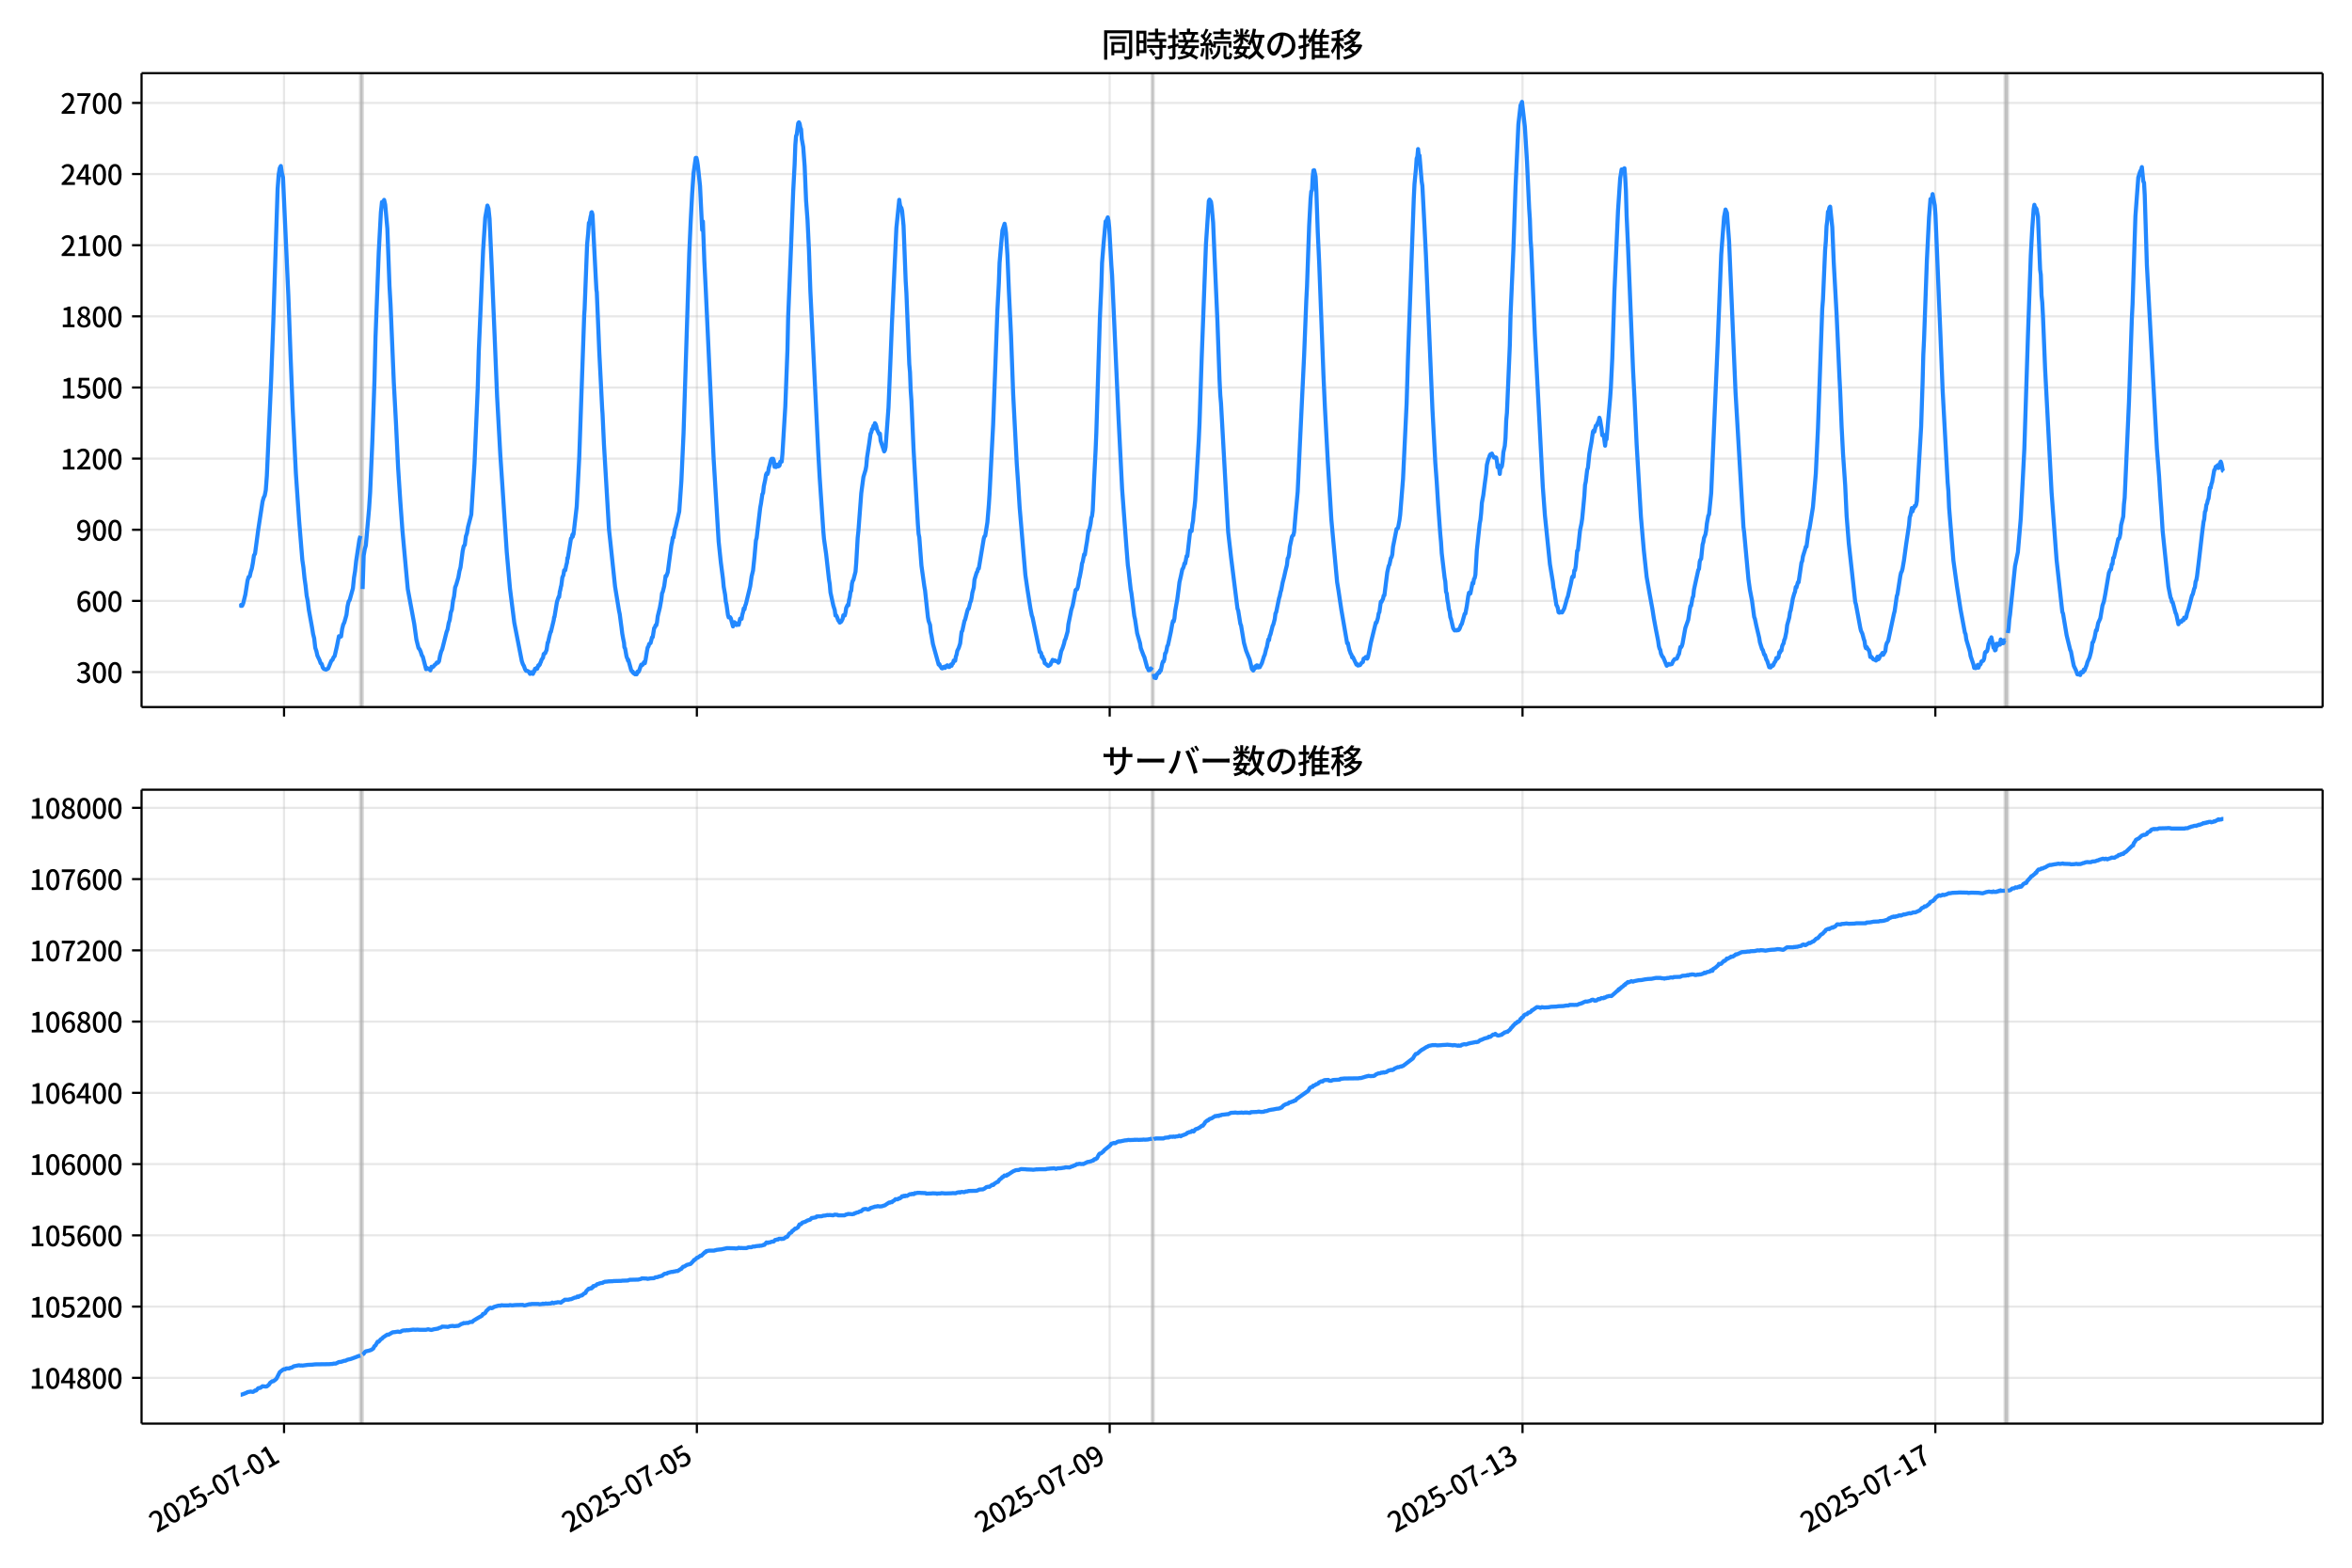 <!DOCTYPE svg  PUBLIC '-//W3C//DTD SVG 1.1//EN'  'http://www.w3.org/Graphics/SVG/1.1/DTD/svg11.dtd'>
<svg version="1.1" viewBox="0 0 864 576" xmlns="http://www.w3.org/2000/svg" xmlns:xlink="http://www.w3.org/1999/xlink">
 <defs>
  <style type="text/css">*{stroke-linejoin: round; stroke-linecap: butt}</style>
 </defs>
 <g id="aa">
  <g id="ab">
   <path d="m0 576h864v-576h-864z" fill="#fff"/>
  </g>
  <g id="ac">
   <g id="ad">
    <path d="m52 259.78h801.2v-232.9h-801.2z" fill="#fff"/>
   </g>
   <g id="ae">
    <path d="m132.38 259.78h.79v-232.9h-.79z" clip-path="url(#c)" fill="#808080" opacity=".3" stroke="#808080"/>
   </g>
   <g id="af">
    <path d="m423.18 259.78h.527v-232.9h-.527z" clip-path="url(#c)" fill="#808080" opacity=".3" stroke="#808080"/>
   </g>
   <g id="ag">
    <path d="m736.48 259.78h1.053v-232.9h-1.053z" clip-path="url(#c)" fill="#808080" opacity=".3" stroke="#808080"/>
   </g>
   <g id="ah">
    <g id="ai">
     <g id="aj">
      <path d="m104.34 259.78v-232.9" clip-path="url(#c)" fill="none" stroke="#b0b0b0" stroke-linecap="square" stroke-opacity=".3" stroke-width=".8"/>
     </g>
     <g id="ak">
      <defs>
       <path id="g" d="m0 0v3.5" stroke="#000" stroke-width=".8"/>
      </defs>
      <use x="104.343" y="259.778" stroke="#000000" stroke-width=".8" xlink:href="#g"/>
     </g>
    </g>
    <g id="al">
     <g id="am">
      <path d="m255.99 259.78v-232.9" clip-path="url(#c)" fill="none" stroke="#b0b0b0" stroke-linecap="square" stroke-opacity=".3" stroke-width=".8"/>
     </g>
     <g id="an">
      <use x="255.993" y="259.778" stroke="#000000" stroke-width=".8" xlink:href="#g"/>
     </g>
    </g>
    <g id="ao">
     <g id="ap">
      <path d="m407.64 259.78v-232.9" clip-path="url(#c)" fill="none" stroke="#b0b0b0" stroke-linecap="square" stroke-opacity=".3" stroke-width=".8"/>
     </g>
     <g id="aq">
      <use x="407.643" y="259.778" stroke="#000000" stroke-width=".8" xlink:href="#g"/>
     </g>
    </g>
    <g id="ar">
     <g id="as">
      <path d="m559.29 259.78v-232.9" clip-path="url(#c)" fill="none" stroke="#b0b0b0" stroke-linecap="square" stroke-opacity=".3" stroke-width=".8"/>
     </g>
     <g id="at">
      <use x="559.293" y="259.778" stroke="#000000" stroke-width=".8" xlink:href="#g"/>
     </g>
    </g>
    <g id="au">
     <g id="av">
      <path d="m710.94 259.78v-232.9" clip-path="url(#c)" fill="none" stroke="#b0b0b0" stroke-linecap="square" stroke-opacity=".3" stroke-width=".8"/>
     </g>
     <g id="aw">
      <use x="710.943" y="259.778" stroke="#000000" stroke-width=".8" xlink:href="#g"/>
     </g>
    </g>
   </g>
   <g id="ax">
    <g id="ay">
     <g id="az">
      <path d="m52 246.93h801.2" clip-path="url(#c)" fill="none" stroke="#b0b0b0" stroke-linecap="square" stroke-opacity=".3" stroke-width=".8"/>
     </g>
     <g id="ba">
      <defs>
       <path id="d" d="m0 0h-3.5" stroke="#000" stroke-width=".8"/>
      </defs>
      <use x="52" y="246.926" stroke="#000000" stroke-width=".8" xlink:href="#d"/>
     </g>
     <g id="bb">
      <!-- 300 -->
      <g transform="translate(27.9 250.91) scale(.1 -.1)">
       <defs>
        <path id="r" transform="scale(.016)" d="m1715-90q-371 0-656 90t-503 240q-217 150-377 323l359 474q211-205 479-359 269-153 634-153 269 0 467 92 199 93 311 266t112 423q0 256-125 451t-429 300q-304 106-835 106v551q467 0 732 105 266 106 384 291 119 186 119 423 0 307-192 489-192 183-531 183-269 0-503-119-233-118-438-316l-384 460q282 256 614 413 333 157 737 157 422 0 748-144 327-144 512-413 186-269 186-659 0-403-221-685-221-281-592-422v-26q269-70 490-227t349-400 128-557q0-422-215-726-214-304-573-468-358-163-787-163z"/>
        <path id="a" transform="scale(.016)" d="m1830-90q-460 0-806 275-346 276-535 823-188 547-188 1366 0 820 188 1357 189 538 535 803 346 266 806 266 461 0 800-269 340-269 528-803 189-534 189-1354 0-819-189-1366-188-547-528-823-339-275-800-275zm0 589q237 0 422 185 186 186 288 599 103 413 103 1091 0 679-103 1082-102 403-288 582-185 180-422 180-236 0-422-180-186-179-292-582-105-403-105-1082 0-678 105-1091 106-413 292-599 186-185 422-185z"/>
       </defs>
       <use xlink:href="#r"/>
       <use transform="translate(57)" xlink:href="#a"/>
       <use transform="translate(114)" xlink:href="#a"/>
      </g>
     </g>
    </g>
    <g id="bc">
     <g id="bd">
      <path d="m52 220.79h801.2" clip-path="url(#c)" fill="none" stroke="#b0b0b0" stroke-linecap="square" stroke-opacity=".3" stroke-width=".8"/>
     </g>
     <g id="be">
      <use x="52" y="220.787" stroke="#000000" stroke-width=".8" xlink:href="#d"/>
     </g>
     <g id="bf">
      <!-- 600 -->
      <g transform="translate(27.9 224.77) scale(.1 -.1)">
       <defs>
        <path id="k" transform="scale(.016)" d="m1971-90q-339 0-634 144-294 144-518 435-224 292-352 733-128 442-128 1044 0 678 147 1161 148 483 397 784 250 301 570 445t665 144q397 0 688-147 292-147 490-359l-403-448q-128 154-327 253-198 99-409 99-307 0-567-182-259-182-413-605-153-422-153-1145 0-608 115-1002t326-589q212-195 493-195 212 0 375 121 163 122 259 343t96 522q0 300-90 511-89 212-259 320-169 109-419 109-211 0-451-134t-458-461l-25 538q134 192 313 323t374 201q196 71 375 71 397 0 694-163 298-163 467-490 170-326 170-825 0-468-195-817-195-348-512-544-317-195-701-195z"/>
       </defs>
       <use xlink:href="#k"/>
       <use transform="translate(57)" xlink:href="#a"/>
       <use transform="translate(114)" xlink:href="#a"/>
      </g>
     </g>
    </g>
    <g id="bg">
     <g id="bh">
      <path d="m52 194.65h801.2" clip-path="url(#c)" fill="none" stroke="#b0b0b0" stroke-linecap="square" stroke-opacity=".3" stroke-width=".8"/>
     </g>
     <g id="bi">
      <use x="52" y="194.648" stroke="#000000" stroke-width=".8" xlink:href="#d"/>
     </g>
     <g id="bj">
      <!-- 900 -->
      <g transform="translate(27.9 198.63) scale(.1 -.1)">
       <defs>
        <path id="q" transform="scale(.016)" d="m1562-90q-410 0-708 150-297 151-502 356l403 461q141-160 346-256t422-96q224 0 425 102 202 103 352 333 151 230 237 614 87 384 87 941 0 589-115 970t-323 563-496 182q-205 0-372-118-166-118-262-336t-96-525q0-301 86-512 87-211 259-323 173-112 417-112 224 0 460 141 237 141 448 461l32-544q-134-180-313-314t-371-208-384-74q-391 0-689 166-297 167-467 496-169 330-169 823 0 467 195 816t515 541 698 192q339 0 636-138 298-137 519-419 221-281 349-710t128-1018q0-691-141-1187t-391-807q-249-310-563-461-313-150-652-150z"/>
       </defs>
       <use xlink:href="#q"/>
       <use transform="translate(57)" xlink:href="#a"/>
       <use transform="translate(114)" xlink:href="#a"/>
      </g>
     </g>
    </g>
    <g id="bk">
     <g id="bl">
      <path d="m52 168.51h801.2" clip-path="url(#c)" fill="none" stroke="#b0b0b0" stroke-linecap="square" stroke-opacity=".3" stroke-width=".8"/>
     </g>
     <g id="bm">
      <use x="52" y="168.509" stroke="#000000" stroke-width=".8" xlink:href="#d"/>
     </g>
     <g id="bn">
      <!-- 1200 -->
      <g transform="translate(22.2 172.49) scale(.1 -.1)">
       <defs>
        <path id="f" transform="scale(.016)" d="m544 0v608h1037v3277h-845v467q333 58 579 147 247 90 451 218h557v-4109h915v-608h-2694z"/>
        <path id="e" transform="scale(.016)" d="m282 0v429q697 621 1164 1136 468 515 701 956 234 442 234 826 0 256-87 451-86 196-262 301-176 106-445 106-275 0-506-151-230-150-422-368l-416 410q301 333 637 518 336 186 803 186 429 0 749-176t496-493 176-745q0-455-224-919t-615-935q-390-470-889-950 186 20 394 36t374 16h1184v-634h-3046z"/>
       </defs>
       <use xlink:href="#f"/>
       <use transform="translate(57)" xlink:href="#e"/>
       <use transform="translate(114)" xlink:href="#a"/>
       <use transform="translate(171)" xlink:href="#a"/>
      </g>
     </g>
    </g>
    <g id="bo">
     <g id="bp">
      <path d="m52 142.37h801.2" clip-path="url(#c)" fill="none" stroke="#b0b0b0" stroke-linecap="square" stroke-opacity=".3" stroke-width=".8"/>
     </g>
     <g id="bq">
      <use x="52" y="142.37" stroke="#000000" stroke-width=".8" xlink:href="#d"/>
     </g>
     <g id="br">
      <!-- 1500 -->
      <g transform="translate(22.2 146.36) scale(.1 -.1)">
       <defs>
        <path id="j" transform="scale(.016)" d="m1715-90q-365 0-653 90t-506 237q-217 147-383 307l352 480q134-134 294-246t361-183q202-70 452-70 262 0 473 118 212 119 333 346 122 227 122 541 0 460-247 716-246 256-649 256-224 0-384-64t-365-198l-365 237 141 2240h2387v-627h-1747l-109-1204q154 77 307 118 154 42 340 42 397 0 723-160t518-490q192-329 192-847 0-519-224-887t-586-560q-361-192-777-192z"/>
       </defs>
       <use xlink:href="#f"/>
       <use transform="translate(57)" xlink:href="#j"/>
       <use transform="translate(114)" xlink:href="#a"/>
       <use transform="translate(171)" xlink:href="#a"/>
      </g>
     </g>
    </g>
    <g id="bs">
     <g id="bt">
      <path d="m52 116.23h801.2" clip-path="url(#c)" fill="none" stroke="#b0b0b0" stroke-linecap="square" stroke-opacity=".3" stroke-width=".8"/>
     </g>
     <g id="bu">
      <use x="52" y="116.232" stroke="#000000" stroke-width=".8" xlink:href="#d"/>
     </g>
     <g id="bv">
      <!-- 1800 -->
      <g transform="translate(22.2 120.22) scale(.1 -.1)">
       <defs>
        <path id="l" transform="scale(.016)" d="m1830-90q-441 0-787 163-345 164-547 448-202 285-202 650 0 314 122 557t314 419 403 291v32q-256 186-442 458-185 272-185 643 0 365 176 640t480 425q304 151 694 151 410 0 704-160t457-439q164-278 164-649 0-237-96-448t-234-381q-137-169-291-278v-32q218-115 397-285 179-169 288-406t109-557q0-346-189-628-189-281-532-448-342-166-803-166zm314 2708q205 198 310 419 106 221 106 464 0 211-83 384t-247 272q-163 99-393 99-288 0-480-183-192-182-192-502 0-256 134-429 135-172 359-294t486-230zm-294-2170q236 0 418 89 183 90 285 253 103 164 103 388 0 211-90 367-89 157-246 272-157 116-368 215t-454 195q-244-173-398-426-153-252-153-553 0-237 118-416 119-179 324-282 205-102 461-102z"/>
       </defs>
       <use xlink:href="#f"/>
       <use transform="translate(57)" xlink:href="#l"/>
       <use transform="translate(114)" xlink:href="#a"/>
       <use transform="translate(171)" xlink:href="#a"/>
      </g>
     </g>
    </g>
    <g id="bw">
     <g id="bx">
      <path d="m52 90.093h801.2" clip-path="url(#c)" fill="none" stroke="#b0b0b0" stroke-linecap="square" stroke-opacity=".3" stroke-width=".8"/>
     </g>
     <g id="by">
      <use x="52" y="90.093" stroke="#000000" stroke-width=".8" xlink:href="#d"/>
     </g>
     <g id="bz">
      <!-- 2100 -->
      <g transform="translate(22.2 94.078) scale(.1 -.1)">
       <use xlink:href="#e"/>
       <use transform="translate(57)" xlink:href="#f"/>
       <use transform="translate(114)" xlink:href="#a"/>
       <use transform="translate(171)" xlink:href="#a"/>
      </g>
     </g>
    </g>
    <g id="ca">
     <g id="cb">
      <path d="m52 63.954h801.2" clip-path="url(#c)" fill="none" stroke="#b0b0b0" stroke-linecap="square" stroke-opacity=".3" stroke-width=".8"/>
     </g>
     <g id="cc">
      <use x="52" y="63.954" stroke="#000000" stroke-width=".8" xlink:href="#d"/>
     </g>
     <g id="cd">
      <!-- 2400 -->
      <g transform="translate(22.2 67.939) scale(.1 -.1)">
       <defs>
        <path id="m" transform="scale(.016)" d="m2170 0v3072q0 192 12 457 13 266 20 458h-26q-90-179-183-365-92-185-195-364l-921-1415h2579v-576h-3328v493l1875 2957h858v-4717h-691z"/>
       </defs>
       <use xlink:href="#e"/>
       <use transform="translate(57)" xlink:href="#m"/>
       <use transform="translate(114)" xlink:href="#a"/>
       <use transform="translate(171)" xlink:href="#a"/>
      </g>
     </g>
    </g>
    <g id="ce">
     <g id="cf">
      <path d="m52 37.815h801.2" clip-path="url(#c)" fill="none" stroke="#b0b0b0" stroke-linecap="square" stroke-opacity=".3" stroke-width=".8"/>
     </g>
     <g id="cg">
      <use x="52" y="37.815" stroke="#000000" stroke-width=".8" xlink:href="#d"/>
     </g>
     <g id="ch">
      <!-- 2700 -->
      <g transform="translate(22.2 41.8) scale(.1 -.1)">
       <defs>
        <path id="i" transform="scale(.016)" d="m1235 0q32 646 109 1187t224 1024 384 941 576 938h-2208v627h3027v-455q-409-512-665-989-256-476-397-969t-205-1053-90-1251h-755z"/>
       </defs>
       <use xlink:href="#e"/>
       <use transform="translate(57)" xlink:href="#i"/>
       <use transform="translate(114)" xlink:href="#a"/>
       <use transform="translate(171)" xlink:href="#a"/>
      </g>
     </g>
    </g>
   </g>
   <g id="ci">
    <path d="m88.418 222.44.075.174.066-.349.274.349.14-.087.373-.871.79-3.224.803-5.141.393-1.307.396-.174.372-1.655.395-1.22.395-2.091.395-2.788.395-.61 1.185-8.887 1.58-10.281.395-1.394.395-.784.395-2.004.395-5.315 1.58-35.375.79-21.173 1.58-48.793.395-5.315.395-2.353.395-.784.395 2.614.395 1.568 1.975 43.565.79 21.608.79 19.778 1.185 23.874 1.185 17.339 1.185 14.464.395 2.701.395 3.921.395 2.788.395 3.659.395 1.917.395 3.224 1.185 6.535.395 2.44.395 1.568.395 3.485.395 1.133.395 1.743.79 1.655.395 1.133.395.261.395 1.307.395.523.79.261.79-.436 1.185-2.875.395-.261.395-.958.395-.436.79-3.398.79-3.921.395.261.395-.174.395-2.788.395-1.568.395-.784.79-2.788.395-3.137.395-1.743.395-.61 1.185-4.269.395-3.921.395-2.44.395-3.659 1.185-7.842.395-1.394m.79 19.517.395-12.285.395-2.353.395-1.394 1.185-13.418.395-6.012.79-18.21.79-22.654.395-16.293 1.185-31.105.79-14.725.395-3.747.395.436.395-1.22.395 1.743.79 8.8.79 21.173.395 6.97 1.185 28.404.79 14.725.79 16.555.79 12.111.79 10.891 1.975 21.608 2.369 12.808.79 5.751.79 3.137.395.436.395.871.395 1.307.395.61 1.185 4.531.395-.436.395.349h.395l.395.523.395-1.307.395.174.395-.349.395-.523.395-.261.395-.61.395.087.395-.523.395-2.091.395-1.481.395-.871 1.58-6.273.395-1.046.395-2.265.395-1.22.395-2.701.395-1.046.395-3.224.395-1.655.395-3.311.395-.958.79-2.701.395-2.265.395-1.394.79-6.012.395-1.83.395-.436.395-3.137.395-1.133.395-2.353 1.185-4.531 1.185-18.733 1.185-27.62.395-13.766 1.58-36.856.79-12.111.79-4.444.395 1.046.395 3.747.79 17.6 1.185 28.23.79 19.43 1.185 21.521.79 11.763 1.58 23.961 1.185 13.418 1.58 12.547 2.764 14.115.395 1.133.395.697.395 1.133.395.61h.395l.527.261.527.871.132-.087.263-.523.527.523.132.087.263-.61.132-.523.132.174.263-.958h.132l.132.174.132-.174.132.087.132-.436.132.349.395-1.22.132.174.132-.087.132-.436.132.087.263-.784.132-.174.263-.871.132-.087.263-.523.132-.087.263-1.394.132.087.263-.436.132.087.527-1.22.395-2.701h.132l.527-2.353.263-1.046.132-.523h.132l1.053-4.356.132-1.046.132-.087.921-5.576.395-1.22.263-.697.132.174.263-2.091.132-.349.263-1.394.132-.349.395-3.05.395-.871.263-1.743.132-.087.132.174.132-.087.395-1.917.263-.958.132-1.655.132.261 1.185-7.406h.132l.132-.174.263-1.22.132.697.132-1.046.132.261 1.185-10.281.921-17.774 1.843-52.888.132-1.743.921-23.874.395-4.182.263-3.747.132.436.527-2.875.132-.349.132-1.046.132-.087.263.871 1.185 22.915.263 4.792.132.784.527 12.547.395 9.584 1.053 20.737.132 1.83.527 11.327 1.843 31.192.395 3.572 1.843 17.426 1.448 8.887.263 1.22.395 3.05.263 1.917.263 2.178.395 2.178.263 1.22.132 1.655.263.436.527 2.962.263.697.132.174.132.61.132-.261 1.053 3.834.395.523.132-.087.132.436.263.087.132.261.263-.174.132.436.132-.349.395.349.263-.61.132-.436.263.174.263-.436.527-1.568.263-.697.263.261.263-.261.527-.958.263.436.263-1.22.527-3.224.263-1.394.263-.261.263-.958.527-.349.527-2.091.263-.087.527-3.311.263-.261.263-.784h.263l.263-1.133.263-2.178.79-3.224.527-2.962.263-2.265.263-.523.527-2.091.527-3.747.263.087.527-1.481.527-4.008.79-5.838.263-1.133.263-1.743h.263l.527-3.137.263-.697 1.316-5.751.79-11.24.79-17.426 2.106-66.219.527-11.763.527-9.933.527-7.755.79-5.576h.263l.263 1.133.263 1.743.79 7.406.79 16.206.263-3.137.527 14.376.527 10.63 1.58 34.068 1.316 28.143 1.843 30.408.79 7.58.79 6.099.263 2.875.527 2.962.263 2.527.263 1.133.527 3.834.263.871.263-.174.263.087.263.436.79 2.962.263-1.133.263-.436.263.61.263-.261.263.697.263-.349.527.261.527-2.265.527.087.263-1.568.263-.871.263-1.394.263.349.263-1.307.263-.61 1.58-6.535.527-3.659.527-2.178.527-5.053.527-6.012.263-.871 1.316-11.153.263-1.394.527-3.572.263-.436.263-2.44.527-2.44.263-1.743.263-.61.263.349.263-.697.263-1.655.263-.784.527-2.178.263-.349.263.261.263-.261.263.697.263 2.265.263-.087.263.174.263-.349.263-.61.263.697.263-.087.263-.261.263-1.394h.527l.263-2.875 1.053-17.339.79-20.737.263-12.198 1.053-25.703.79-20.388.527-9.933.263-7.145.263-3.311.263-.61.527-4.095.263-.349.263.523.263 1.481.263.523.263 3.572.527 2.962.527 7.058.527 12.634.527 7.058.527 11.065.527 15.248 2.896 59.248.527 9.236 1.316 19.43.263 3.05.79 5.576 1.053 9.41.263 1.568.263 3.05 1.053 4.879.527 1.655.263 2.004.263-.087.263.523.527 1.394.263.261.263.523.527-.349.527-1.046.263-1.307.527.087.263-1.133.263-1.655.527-1.133.263.174.263-2.004.263-1.046.263-1.917.263-.349.263-2.614.263-1.046.263-.349.79-3.05.263-3.311.527-9.149.263-2.44 1.053-13.941.79-5.925.79-2.614.263-1.394.263-3.05.79-5.141.527-3.747.263-.436.263-1.22h.263l.263-1.22.263.784.263-1.743.263.349.263.784.263 1.22.79 1.743.263-.261.263 2.614 1.316 3.921.263-.436.263-1.22 1.053-14.464.79-18.994.527-13.069 1.58-33.893 1.053-10.368.263 1.917.263.784.263.261.263 1.133.527 5.402.79 20.388.263 4.356 1.053 26.139.263 2.962.263 6.796.263 3.659.79 18.036 1.053 18.297.527 9.062.263 3.572.263 1.22.79 10.456 1.053 7.58.263 1.481 1.053 9.846.263 1.394.527 1.481.263 2.614.263 1.22.527 3.137 2.106 7.58.263-.174.263.697.263.261.263.523.263.087.263-.087.263-.436.263-.087.263.436.263-.61.263-.087.263-.261.263.174.263.436h.263l.527-.871.263.436.263-.784.263-.087.263-1.046.263.174.263-.087.263-1.568.263-.697.263-1.394.527-1.046.527-1.655.527-4.269.263-.349.79-3.659.263-.523.79-3.137.263-.784.263-.087.527-2.265.263-.523.263-1.22.263-1.83.527-1.917.263-2.875.79-2.614.263-.349.263-1.046.263-.087 1.843-11.065.263-.784.263-.174.79-4.966.527-6.361.263-4.008.79-15.248.527-10.107 1.58-42.258.527-9.933.263-7.406.527-6.273.527-5.663.79-2.44.263 1.394.263 2.004.527 8.277.527 12.982.79 16.468.79 21.608 1.316 25.442.527 7.58.527 8.452 2.106 24.832.79 5.489 1.053 6.709.527 2.701.263.697 2.633 12.721h.263l.263.436.263 1.481.263-.261.263.958.263.087.263 1.394.527.349.527.523.263.174.79-.523.263-.784.263-.261.263-.697.527.349.263-.174.263.261.527.087.263-.087.263.61.263-.349.79-3.834.527-1.22.527-1.655.263-1.22.263-.436.79-2.788.263-2.614.79-3.834.263-1.394.527-1.655.79-4.095.263-1.568.263-.261h.263l.263-.697.263-1.22.263-1.83.263-.958.527-2.788.263-2.004.263-.697.527-2.701.263.174.527-3.398.263-1.481.527-4.008h.263l.527-2.614.263-2.091.263-.61.263-2.091.527-11.763.527-10.368.263-6.273 1.316-42.345.527-11.588.263-8.626.527-6.622.527-5.838.263-2.788.263-.174.527-1.307.263 1.22.263 2.527.79 13.854.263 3.572 2.369 52.539 1.316 26.139 1.58 21.173.527 6.796.263 1.83.79 7.058.263 1.394 1.053 8.364.263 1.133.79 5.228 1.053 3.659.263 1.743 1.053 2.788.263.523 1.053 3.834.263.349.263.697.263-.261.263.174.79-1.046m.527 2.44.263 1.394.263-.087.263.261.527-1.568.263-.087.263-.523.263.174.263-.871.263.087.527-2.527.263-.784h.263l.263-.871.263-2.091.263-.261.263-.958.263-1.481.263-.349 1.053-4.879.527-2.962.263-1.046.263.174.263-1.133.263-2.614.79-4.444.527-4.008.263-2.178.527-2.265.527-2.527.263-.349.263-.697.263-1.133.263.087.527-2.788.263.087 1.053-9.41.527.174.263-2.44.263-1.307.263-3.398.263-1.655.263-2.527 1.316-22.305.263-5.751.79-23.961 1.58-42.084 1.053-15.858.263-.523.527.784.263 1.83.527 5.838.527 12.547 1.053 23.612.79 21.957.263 5.315.263 2.962 2.633 47.311 1.053 9.236 2.369 18.907.263.697.79 4.879.263.61 1.053 6.361.79 2.875 1.316 3.311.79 3.398.527.61.263-.436.263-.784.263-.349.263.523.263-.871.263.087.263.697.263-.523.263.436.79-1.481.79-2.527.263-.523.527-2.178.263-.697.527-2.788.263.261.263-1.568.263-.523.79-3.137.263-.523.527-2.004.263-2.091.263-.436 1.053-5.141.263-.784.263-1.394.263-.784.527-2.788.527-2.004.527-2.353.527-2.091.263-2.44.263-.349.263-1.22.263-2.701.79-3.659.263-.436.263-.174.263-1.133.527-6.273.79-8.539.79-16.99 1.58-33.196.79-20.04.263-5.141.79-22.305.527-9.933.263-2.788.263-.349.263-5.141.263-2.178.263-.087.527 2.353.263 5.053.527 15.248.527 11.414 1.58 41.561.527 11.588 1.053 19.691 1.316 21.521 2.106 22.915.527 3.224.527 3.572.527 3.485 2.106 12.198.263-.087.527 2.44.527 1.481.263.349.263 1.046.263-.174 1.316 2.788.263-.174.263.523.79-.174.527-.784.527-.349.263-1.22.263-.174h.263l.263-.436.263.523.263.087.263-.523.527-2.44.527-2.788 1.843-7.493h.263l.527-1.743.263-1.655.263-.436.527-3.834.263.087.263-.697.263-.349.263-1.307.263-.087 1.053-8.452.527-2.353.263-.436.527-2.44.263-.349.263-.958.263-2.788 1.053-5.315.263-1.307.263-.087.263-.261.527-2.788.263-2.004 1.053-13.244 1.316-27.62.527-17.426 2.106-58.028.263-5.315.527-5.489.263-3.834.263-.697.263-2.788.263 2.527.263-.174.79 9.497.263 1.655.79 15.161.527 10.543 2.369 56.286 1.053 19.604.527 7.145.527 8.452.79 10.891.263 2.788.263 4.095 1.053 8.974.263 1.481.263 3.747.263.61.263 2.44.263 1.307.263 2.091.263.784.263 2.091.263.697.79 3.398.527.784.263-.087.527.087.263-.261.263.174.263-.174.263-.436.527-1.394.263-.261 1.053-3.747.263-.087.527-2.788.527-3.659.263-1.22.263.436.263-.174.79-3.921.263.261.263-1.655.263-.349.263-1.22.527-8.974 1.053-9.846.263-1.307.263-2.527.263-3.747.527-2.788.527-4.182.527-3.834.263-3.137.527-2.091.263-.523.263-.871.263-.436h.263l.263-.261.263.697.263.261.263.523.527-.087.263.087.263 1.394.263 2.178.263-.784.263 1.133.263 2.091.263-2.527.263.174.263-.523.263-1.743.263-3.311.527-2.353.263-2.962.263-6.448.263-2.788 1.053-24.745.263-10.978 1.053-24.222.79-23.089 1.053-23.002.79-6.97.263-.436.263-.784 1.053 9.149.79 12.808.79 17.165.263 4.008.263 7.58.263 3.485 1.316 31.367.79 15.073 2.106 40.69.79 10.63 1.843 17.949 1.053 6.361.263 2.265.263 1.133.79 5.228.263.349.263.784.263 1.481.263.174.263-.174.263.087.263-.261.263.261.527-.958.263-.523 1.053-3.747.263-.61.527-2.353.527-2.178.527-2.614.263-.349.263.261.263-2.353.263-.087.263-1.481.527-5.663.263-.174.79-7.319.527-2.527.263-1.743.79-8.364.263-4.095.263-1.133.527-4.444.263-.61.527-5.228.527-2.962.263-1.394.527-3.747.263-.436.263.436.527-2.178.263-.087.79-1.743.263-1.133.263.871.527 3.137.263 2.44.263-.174h.263l.527 4.008.263-2.614.263.261 1.316-15.161.263-3.747.527-10.891.79-24.571 1.316-29.624.79-11.85.527-3.311.263.61.263.087.263-.958.263-.174.263 3.224.263 4.879.263 9.323.527 11.588 1.843 45.307.527 10.02.79 17.165 1.58 26.662 1.053 12.198 1.053 9.846 1.053 6.012 1.053 5.751.527 3.398.79 4.269.79 4.008.263 1.917.263.958.263.436.263 1.394.527 1.133.263.174 1.316 3.137.263-.261.263-.087.263-.349.263.261.79-.174.527-1.133.527-.697.79-.174.263-.523.263-.784.263-.349.527-2.614.263.087.263-.436.263-.871.79-4.444.263-1.394 1.053-2.962.527-3.485.263-1.568.263-.087.527-2.962.263-.523.263-2.44.527-2.44 1.053-4.792.263-.349.263-2.701.263-.784.263-.261.527-5.228.263-.871.263-1.568.527-1.307.263-1.481.263-2.527.527-2.875.263-.436.79-7.842 2.369-54.456 1.316-33.196 1.053-13.854.527-2.701.527 1.22.79 10.456 2.369 55.589 2.896 49.315.263 2.004 1.58 17.252.527 3.834.79 4.095.79 5.925.263.697.527 2.527 1.053 4.444.263 1.655.79 2.527.263.261.527 1.743.263.087.527 1.743.263.349.79 2.44.527.087.527-.784.263.174.263-.349.263-.784.263-.261.263-.523.263-.958.263.349.527-.61.263-1.83.263.174.263-.871.263.087.263-1.568.263-.697.263-.349.263-1.307.263-.523.527-2.527.263-2.353.79-2.875.263-1.917.263-.697.79-4.356.527-1.83.263-.61.263-1.743.263.174.527-1.917h.263l1.053-7.232.263-.523.263-1.743.79-2.527.263-1.046h.263l.79-6.012.263-.349 1.316-8.19 1.053-12.285.79-16.555.79-22.131.79-21.957.263-3.311.79-18.21.263-3.224.263-5.576.263-2.004.263-3.311.263-.261.263-1.22.263-.349.79 7.58.527 12.808 1.053 18.994 1.053 23.264.263 5.141.527 12.982.527 10.107.79 11.501.527 11.24.79 10.02 1.053 9.497 1.316 12.111.263.871 1.053 5.663.527 2.875.263 1.133.527 1.133.527 2.004.263.697.263 1.917.263.697.263-.436.527.958.263.174.263.871.263 1.655.263-.174.263.261.527.697.263.174h.263l.527.349.527-1.394.263.958.263-.174.527-1.22.263-.087.527-.871.263.697.79-1.394.263-2.004.263-.871.527-.871 2.106-9.933.263-.958.79-5.576.263-.697 1.053-6.796.263-1.133.263-.436.263-.958.527-3.05.79-5.838 1.053-7.058.263-2.962.263-.697.527-2.701.263 1.22.263-.958.263-.261.263-.784.263.087.263-.523.263-1.394.527-9.584 1.053-17.774.527-16.032.263-10.281.263-5.402 1.053-29.363.79-15.77.527-6.709h.263l.263-.174.263-1.655.79 4.182.263 3.572.79 19.169 1.053 25.268.79 20.04 1.843 33.806.263 3.05.263 6.099 1.58 19.43 1.316 9.584 1.316 8.452 1.58 8.452.263.61.263 1.917 1.316 4.444.263 1.655 1.053 3.137.263 1.22.263-.261.263.349.263-.087.263-.261.263-.871.263 1.046.263-.784.527-.523.263-.958.263-.174h.263l.263-.261.263-.784.263-2.004.263-.349h.263l.263-.261.263-1.046.263-1.655.263-.436.263-1.046h.263l.263-.871.79 3.834.263-.349.263 1.307.263-.174.263-2.265.263.871.527-.958.527.436.263-1.917.263.349.263.871.263.174.263-.087.263-1.046.263.174m1.053-2.788.263-1.655.263-3.311.263-1.743 1.843-17.862 1.053-5.141 1.053-12.372 1.316-25.616 1.316-41.299 1.053-29.798.527-9.671.527-7.319.263-1.568.263 1.133h.263l.263.436.527 2.788.527 12.895.263 6.535.263 1.917.263 7.58.263 2.614.263 5.053.79 19.517 2.369 45.22 1.843 24.832 2.106 19.081.263.61 1.316 7.929 1.316 5.402.263.523.527 2.788.527 2.527.79 1.655.527 1.481.527.087.263-.349.263.523.263-1.046.263-.087.263.174.263-.087.263-.958.263.349.527-1.394.263-.61.263-1.046.79-1.743.527-2.004.263-1.394.263-2.091.263-.174.527-1.655.527-2.701.263.087.527-2.701.79-1.743.79-4.705.527-1.481.527-2.788 1.316-7.755.527-1.22.263-.087.263-1.83.263-.087.263-2.265.263-.087 1.316-5.663.263-1.22h.263l.263-.61.263-1.394.263-3.05.79-3.137.263-4.531.263-2.353 1.58-35.2 1.053-30.67.263-5.228 1.053-32.412 1.053-14.202.527-1.743.263-.697.263-.349.263-1.046.527 5.315.263.349.263 4.618.79 25.79 1.053 19.343 2.633 48.096.79 10.02.527 8.452.263 3.398.527 8.364 2.106 20.388.79 4.008.263.523.263 1.133.263.087.79 2.962.263.958.263.523.79 3.659.527-1.046.527.174.263-.61h.527l.263-.958h.263l.263.261.263-.523.263-1.394.527-1.481 1.316-5.053.263-.349.527-2.091.263-.523.263-2.091.263-.523.263-1.481.79-6.535 1.053-9.149.527-4.182.263-1.046.263-2.701.263-.523.263-2.004.263-.523.263-1.22.263-.61.527-4.008.263.087.263-1.394.263-.697.79-4.444.263-.261.263-.958.263-.087.527-.523.263 1.046.263-.261.263-1.568.263-.523.263.697.527 2.701.263.174v0" clip-path="url(#c)" fill="none" stroke="#28f" stroke-linecap="square" stroke-width="1.5"/>
   </g>
   <g id="cj">
    <path d="m52 259.78v-232.9" fill="none" stroke="#000" stroke-linecap="square" stroke-width=".8"/>
   </g>
   <g id="ck">
    <path d="m853.2 259.78v-232.9" fill="none" stroke="#000" stroke-linecap="square" stroke-width=".8"/>
   </g>
   <g id="cl">
    <path d="m52 259.78h801.2" fill="none" stroke="#000" stroke-linecap="square" stroke-width=".8"/>
   </g>
   <g id="cm">
    <path d="m52 26.88h801.2" fill="none" stroke="#000" stroke-linecap="square" stroke-width=".8"/>
   </g>
   <g id="cn">
    <!-- 同時接続数の推移 -->
    <g transform="translate(404.6 20.88) scale(.12 -.12)">
     <defs>
      <path id="x" transform="scale(.016)" d="m1587 3936h3232v-518h-3232v518zm320-1114h557v-2534h-557v2534zm301 0h2291v-2086h-2291v512h1734v1069h-1734v505zm-1683 2260h5113v-570h-4524v-5056h-589v5626zm4768 0h595v-4896q0-250-67-397t-227-218q-160-77-426-96t-675-19q-13 83-45 192t-77 218q-45 108-89 185 281-13 527-13 247 0 330 0 83 7 118 42 36 35 36 112v4890z"/>
      <path id="v" transform="scale(.016)" d="m2714 4672h3238v-525h-3238v525zm-244-1235h3712v-538h-3712v538zm20-1184h3635v-531h-3635v531zm1523 3155h595v-2310h-595v2310zm832-2451h589v-2823q0-230-61-364-61-135-227-199-167-70-423-86t-633-16q-20 121-78 285-57 163-121 284 275-6 509-9t310-3q77 6 106 28 29 23 29 93v2810zm-2023-1677 487 282q153-160 313-352t294-381q135-189 206-343l-519-313q-64 153-189 348-124 196-278 394-154 199-314 365zm-2086 3718h1619v-4281h-1619v544h1056v3187h-1056v550zm32-1843h1293v-537h-1293v537zm-320 1843h563v-4832h-563v4832z"/>
      <path id="w" transform="scale(.016)" d="m3866 5408h614v-870h-614v870zm-1479-653h3597v-518h-3597v518zm-230-1485h4e3v-518h-4e3v518zm825 922 519 102q64-160 121-342 58-182 96-352 39-170 45-304l-544-128q-6 134-42 313-35 180-83 365-48 186-112 346zm1856 109 589-71q-96-275-202-557-105-281-195-486l-518 77q58 147 122 329 64 183 118 372t86 336zm-2643-2106h3943v-518h-3943v518zm1408 685 602-115q-167-371-362-784t-390-797-362-685l-525 179q160 288 346 666t368 784 323 752zm-659-2157 358 403q352-102 733-240 381-137 752-304 371-166 697-336 327-169 558-329l-384-461q-218 160-532 336-313 176-685 345-371 170-755 323-384 154-742 263zm1894 1114 583-71q-122-550-353-944-230-393-604-662t-922-435q-547-167-1296-269-25 128-93 269-67 141-137 230 678 64 1168 192t819 349q330 221 531 550 202 330 304 791zm-4684 217q396 90 953 240 557 151 1120 311l77-544q-525-154-1053-311-528-156-963-284l-134 588zm121 2093h1965v-563h-1965v563zm819 1248h576v-5229q0-236-51-374t-192-208q-141-77-355-99-214-23-541-16-13 115-64 288t-109 294q205-6 381-6t234 0q64 0 92 28 29 29 29 93v5229z"/>
      <path id="u" transform="scale(.016)" d="m4058 5408h595v-1798h-595v1798zm-1415-563h3443v-499h-3443v499zm231-992h3008v-499h-3008v499zm-224-877h3475v-1203h-531v729h-2432v-729h-512v1203zm1964-877h551v-1881q0-122 22-157 23-35 106-35 25 0 92 0 68 0 135 0t99 0q51 0 83 54t45 224 19 515q90-70 234-131t259-93q-19-429-83-662-64-234-183-326-118-93-316-93-39 0-103 0t-134 0-138 0q-67 0-99 0-237 0-365 64t-176 218q-48 153-48 422v1881zm-1164-6h550v-455q0-243-48-528-48-284-186-579-137-294-409-572-272-279-727-503-70 90-192 208-121 118-230 195 416 205 665 438 250 234 371 474 122 240 164 467 42 228 42 413v442zm-2240 3309 524-192q-121-244-259-503-137-259-275-496t-259-416l-410 173q122 186 246 438 125 253 240 515 116 263 193 481zm716-743 500-230q-224-359-496-756-272-396-548-764-275-368-518-650l-358 205q179 211 377 483 199 272 387 569 189 298 358 592 170 295 298 551zm-1721-665 307 403q166-154 339-340 173-185 320-364t224-327l-326-460q-77 160-218 348-141 189-314 384-172 196-332 356zm1485-832 435 179q128-211 249-458 122-246 215-474 93-227 137-412l-473-211q-32 185-119 422-86 237-201 486-115 250-243 468zm-1530-583q422 26 998 54 576 29 1184 68l7-499q-570-45-1127-84-556-38-992-70l-70 531zm1702-992 436 135q121-276 214-596t118-556l-454-148q-26 237-112 563-86 327-202 602zm-1363 109 499-83q-57-455-163-897-105-441-253-748-51 32-134 73-83 42-170 83-86 42-144 62 148 294 234 697t131 813zm691 627h525v-2861h-525v2861z"/>
      <path id="o" transform="scale(.016)" d="m224 2022h3187v-499h-3187v499zm51 2247h3111v-487h-3111v487zm1127-1735 563-121q-154-320-333-672t-352-679q-173-326-326-582l-532 173q148 243 324 566t345 669q170 346 311 646zm934-832 563-64q-89-480-262-838t-461-614-701-432-976-298q-25 128-99 269t-157 237q659 102 1085 303 426 202 666 554t342 883zm422 3597 519-211q-147-218-298-436-150-217-278-377l-403 186q121 173 252 413 132 240 208 425zm-1203 109h563v-2957h-563v2957zm-1075-320 448 186q134-192 246-420 112-227 157-393l-467-211q-38 172-147 406t-237 432zm1094-1050 397-236q-160-263-400-529-240-265-519-489-278-224-553-378-51 103-141 237-89 135-179 218 269 109 534 294 266 186 493 416 228 231 368 467zm487-204q83-45 246-145 163-99 352-211t346-211 221-150l-327-423q-83 77-230 198-147 122-317 253-170 132-327 250-156 119-259 189l295 250zm1798 396h2311v-556h-2311v556zm115 1178 615-90q-103-640-263-1235t-384-1101q-224-505-512-889-44 57-134 134t-186 157-166 125q275 339 473 796 199 458 340 995 141 538 217 1108zm1223-1510 614-58q-147-1101-445-1940-297-838-813-1443-515-604-1321-1014-26 71-90 177-64 105-134 208-70 102-128 159 742 346 1212 880 471 535 730 1290 260 755 375 1741zm-1005-135q134-851 387-1597 253-745 659-1305 407-560 1002-874-70-57-154-150-83-93-154-189-70-96-121-179-633 371-1056 988-422 618-688 1434-265 816-425 1783l550 89zm-3309-3065 327 416q377-148 754-330 378-182 701-378 324-195 548-368l-416-435q-211 179-519 378-307 198-666 383-358 186-729 334z"/>
      <path id="t" transform="scale(.016)" d="m3686 4378q-64-493-163-1041-99-547-265-1084-192-653-432-1104t-522-688-595-237q-320 0-596 221-275 221-448 621-172 400-172 931 0 537 220 1017 221 480 611 851 391 372 909 583 519 211 1121 211 576 0 1040-186 464-185 793-515 330-329 502-771 173-441 173-941 0-672-278-1194-278-521-816-851-538-329-1318-444l-378 601q166 20 307 42t263 48q307 70 585 217 279 148 496 375 218 227 342 534 125 308 125 692t-122 713q-121 330-358 573-236 243-582 380-346 138-781 138-525 0-935-186-409-185-694-489-284-304-432-656-147-352-147-678 0-365 89-605 90-240 224-355 135-115 276-115t288 144 297 457q151 314 298 800 147 461 246 982 100 522 145 1021l684-12z"/>
      <path id="p" transform="scale(.016)" d="m2995 2925h2893v-519h-2893v519zm0-1280h2893v-519h-2893v519zm-64-1299h3232v-557h-3232v557zm1312 3577h563v-3763h-563v3763zm429 1466 634-141q-154-390-340-794-185-403-339-684l-512 140q103 199 208 458 106 259 195 528 90 269 154 493zm-1472 25 582-147q-153-518-371-1018-217-499-483-931t-573-758q-38 64-109 160-70 96-147 198-77 103-141 160 416 416 733 1034t509 1302zm128-1203h2720v-537h-2720v-4205h-582v4422l313 320h269zm-3174-2157q396 90 953 240 557 151 1120 311l77-544q-525-154-1053-311-528-156-963-284l-134 588zm121 2093h1965v-563h-1965v563zm819 1248h576v-5229q0-236-51-374t-192-208q-141-77-355-99-214-23-541-16-13 115-64 288t-109 294q205-6 381-6t234 0q64 0 92 28 29 29 29 93v5229z"/>
      <path id="n" transform="scale(.016)" d="m4051 5402 595-109q-281-493-729-941t-1107-806q-39 64-106 144t-141 153q-73 74-137 119 608 288 1011 678t614 762zm-77-557h1511v-493h-1863l352 493zm1293 0h109l109 25 384-179q-192-505-496-905t-695-701q-390-301-845-519-454-217-947-358-44 109-137 253t-176 227q448 109 867 294 419 186 777 445 359 259 631 592t419 730v96zm-1990-954 377 307q167-96 336-218 170-121 320-249 151-128 247-237l-397-332q-90 108-237 236t-317 259q-169 132-329 234zm1107-934 595-109q-307-538-803-1031-496-492-1232-876-38 64-102 144t-138 156q-74 77-138 116 455 217 807 483t604 554q253 288 407 563zm-90-589h1460v-506h-1818l358 506zm1268 0h121l109 26 384-167q-192-614-531-1075t-787-794q-448-332-983-553-534-221-1129-355-45 115-132 269-86 153-176 249 551 96 1043 285 493 189 903 473 410 285 714 669t464 883v90zm-2132-1056 410 339q186-102 384-237 198-134 371-275t282-269l-435-371q-103 128-270 272-166 144-361 288t-381 253zm-2150 3533h589v-5376h-589v5376zm-992-1242h2336v-569h-2336v569zm1024-224 365-160q-96-339-231-707-134-368-291-727-157-358-336-672-179-313-365-537-44 128-134 291t-160 272q173 192 339 457 167 266 323 570 157 304 282 618t208 595zm941 1946 416-467q-314-122-695-221-380-99-784-173-403-74-780-131-20 102-71 236-51 135-102 231 358 58 732 138 375 80 711 179t573 208zm-397-2579q58-45 179-170 122-125 266-266 144-140 259-265t160-183l-352-473q-58 102-157 255-99 154-218 317-118 164-227 311-108 147-185 237l275 237z"/>
     </defs>
     <use xlink:href="#x"/>
     <use transform="translate(100)" xlink:href="#v"/>
     <use transform="translate(200)" xlink:href="#w"/>
     <use transform="translate(300)" xlink:href="#u"/>
     <use transform="translate(400)" xlink:href="#o"/>
     <use transform="translate(500)" xlink:href="#t"/>
     <use transform="translate(600)" xlink:href="#p"/>
     <use transform="translate(700)" xlink:href="#n"/>
    </g>
   </g>
  </g>
  <g id="co">
   <g id="cp">
    <path d="m52 523.06h801.2v-232.9h-801.2z" fill="#fff"/>
   </g>
   <g id="cq">
    <path d="m132.38 523.06h.79v-232.9h-.79z" clip-path="url(#b)" fill="#808080" opacity=".3" stroke="#808080"/>
   </g>
   <g id="cr">
    <path d="m423.18 523.06h.527v-232.9h-.527z" clip-path="url(#b)" fill="#808080" opacity=".3" stroke="#808080"/>
   </g>
   <g id="cs">
    <path d="m736.48 523.06h1.053v-232.9h-1.053z" clip-path="url(#b)" fill="#808080" opacity=".3" stroke="#808080"/>
   </g>
   <g id="ct">
    <g id="cu">
     <g id="cv">
      <path d="m104.34 523.06v-232.9" clip-path="url(#b)" fill="none" stroke="#b0b0b0" stroke-linecap="square" stroke-opacity=".3" stroke-width=".8"/>
     </g>
     <g id="cw">
      <use x="104.343" y="523.055" stroke="#000000" stroke-width=".8" xlink:href="#g"/>
     </g>
     <g id="cx">
      <!-- 2025-07-01 -->
      <g transform="translate(57.553 563.33) rotate(-30) scale(.1 -.1)">
       <defs>
        <path id="h" transform="scale(.016)" d="m301 1536v544h1689v-544h-1689z"/>
       </defs>
       <use xlink:href="#e"/>
       <use transform="translate(57)" xlink:href="#a"/>
       <use transform="translate(114)" xlink:href="#e"/>
       <use transform="translate(171)" xlink:href="#j"/>
       <use transform="translate(228)" xlink:href="#h"/>
       <use transform="translate(263.7)" xlink:href="#a"/>
       <use transform="translate(320.7)" xlink:href="#i"/>
       <use transform="translate(377.7)" xlink:href="#h"/>
       <use transform="translate(413.4)" xlink:href="#a"/>
       <use transform="translate(470.4)" xlink:href="#f"/>
      </g>
     </g>
    </g>
    <g id="cy">
     <g id="cz">
      <path d="m255.99 523.06v-232.9" clip-path="url(#b)" fill="none" stroke="#b0b0b0" stroke-linecap="square" stroke-opacity=".3" stroke-width=".8"/>
     </g>
     <g id="da">
      <use x="255.993" y="523.055" stroke="#000000" stroke-width=".8" xlink:href="#g"/>
     </g>
     <g id="db">
      <!-- 2025-07-05 -->
      <g transform="translate(209.2 563.33) rotate(-30) scale(.1 -.1)">
       <use xlink:href="#e"/>
       <use transform="translate(57)" xlink:href="#a"/>
       <use transform="translate(114)" xlink:href="#e"/>
       <use transform="translate(171)" xlink:href="#j"/>
       <use transform="translate(228)" xlink:href="#h"/>
       <use transform="translate(263.7)" xlink:href="#a"/>
       <use transform="translate(320.7)" xlink:href="#i"/>
       <use transform="translate(377.7)" xlink:href="#h"/>
       <use transform="translate(413.4)" xlink:href="#a"/>
       <use transform="translate(470.4)" xlink:href="#j"/>
      </g>
     </g>
    </g>
    <g id="dc">
     <g id="dd">
      <path d="m407.64 523.06v-232.9" clip-path="url(#b)" fill="none" stroke="#b0b0b0" stroke-linecap="square" stroke-opacity=".3" stroke-width=".8"/>
     </g>
     <g id="de">
      <use x="407.643" y="523.055" stroke="#000000" stroke-width=".8" xlink:href="#g"/>
     </g>
     <g id="df">
      <!-- 2025-07-09 -->
      <g transform="translate(360.85 563.33) rotate(-30) scale(.1 -.1)">
       <use xlink:href="#e"/>
       <use transform="translate(57)" xlink:href="#a"/>
       <use transform="translate(114)" xlink:href="#e"/>
       <use transform="translate(171)" xlink:href="#j"/>
       <use transform="translate(228)" xlink:href="#h"/>
       <use transform="translate(263.7)" xlink:href="#a"/>
       <use transform="translate(320.7)" xlink:href="#i"/>
       <use transform="translate(377.7)" xlink:href="#h"/>
       <use transform="translate(413.4)" xlink:href="#a"/>
       <use transform="translate(470.4)" xlink:href="#q"/>
      </g>
     </g>
    </g>
    <g id="dg">
     <g id="dh">
      <path d="m559.29 523.06v-232.9" clip-path="url(#b)" fill="none" stroke="#b0b0b0" stroke-linecap="square" stroke-opacity=".3" stroke-width=".8"/>
     </g>
     <g id="di">
      <use x="559.293" y="523.055" stroke="#000000" stroke-width=".8" xlink:href="#g"/>
     </g>
     <g id="dj">
      <!-- 2025-07-13 -->
      <g transform="translate(512.5 563.33) rotate(-30) scale(.1 -.1)">
       <use xlink:href="#e"/>
       <use transform="translate(57)" xlink:href="#a"/>
       <use transform="translate(114)" xlink:href="#e"/>
       <use transform="translate(171)" xlink:href="#j"/>
       <use transform="translate(228)" xlink:href="#h"/>
       <use transform="translate(263.7)" xlink:href="#a"/>
       <use transform="translate(320.7)" xlink:href="#i"/>
       <use transform="translate(377.7)" xlink:href="#h"/>
       <use transform="translate(413.4)" xlink:href="#f"/>
       <use transform="translate(470.4)" xlink:href="#r"/>
      </g>
     </g>
    </g>
    <g id="dk">
     <g id="dl">
      <path d="m710.94 523.06v-232.9" clip-path="url(#b)" fill="none" stroke="#b0b0b0" stroke-linecap="square" stroke-opacity=".3" stroke-width=".8"/>
     </g>
     <g id="dm">
      <use x="710.943" y="523.055" stroke="#000000" stroke-width=".8" xlink:href="#g"/>
     </g>
     <g id="dn">
      <!-- 2025-07-17 -->
      <g transform="translate(664.15 563.33) rotate(-30) scale(.1 -.1)">
       <use xlink:href="#e"/>
       <use transform="translate(57)" xlink:href="#a"/>
       <use transform="translate(114)" xlink:href="#e"/>
       <use transform="translate(171)" xlink:href="#j"/>
       <use transform="translate(228)" xlink:href="#h"/>
       <use transform="translate(263.7)" xlink:href="#a"/>
       <use transform="translate(320.7)" xlink:href="#i"/>
       <use transform="translate(377.7)" xlink:href="#h"/>
       <use transform="translate(413.4)" xlink:href="#f"/>
       <use transform="translate(470.4)" xlink:href="#i"/>
      </g>
     </g>
    </g>
   </g>
   <g id="do">
    <g id="dp">
     <g id="dq">
      <path d="m52 506.25h801.2" clip-path="url(#b)" fill="none" stroke="#b0b0b0" stroke-linecap="square" stroke-opacity=".3" stroke-width=".8"/>
     </g>
     <g id="dr">
      <use x="52" y="506.252" stroke="#000000" stroke-width=".8" xlink:href="#d"/>
     </g>
     <g id="ds">
      <!-- 104800 -->
      <g transform="translate(10.8 510.24) scale(.1 -.1)">
       <use xlink:href="#f"/>
       <use transform="translate(57)" xlink:href="#a"/>
       <use transform="translate(114)" xlink:href="#m"/>
       <use transform="translate(171)" xlink:href="#l"/>
       <use transform="translate(228)" xlink:href="#a"/>
       <use transform="translate(285)" xlink:href="#a"/>
      </g>
     </g>
    </g>
    <g id="dt">
     <g id="du">
      <path d="m52 480.07h801.2" clip-path="url(#b)" fill="none" stroke="#b0b0b0" stroke-linecap="square" stroke-opacity=".3" stroke-width=".8"/>
     </g>
     <g id="dv">
      <use x="52" y="480.072" stroke="#000000" stroke-width=".8" xlink:href="#d"/>
     </g>
     <g id="dw">
      <!-- 105200 -->
      <g transform="translate(10.8 484.06) scale(.1 -.1)">
       <use xlink:href="#f"/>
       <use transform="translate(57)" xlink:href="#a"/>
       <use transform="translate(114)" xlink:href="#j"/>
       <use transform="translate(171)" xlink:href="#e"/>
       <use transform="translate(228)" xlink:href="#a"/>
       <use transform="translate(285)" xlink:href="#a"/>
      </g>
     </g>
    </g>
    <g id="dx">
     <g id="dy">
      <path d="m52 453.89h801.2" clip-path="url(#b)" fill="none" stroke="#b0b0b0" stroke-linecap="square" stroke-opacity=".3" stroke-width=".8"/>
     </g>
     <g id="dz">
      <use x="52" y="453.893" stroke="#000000" stroke-width=".8" xlink:href="#d"/>
     </g>
     <g id="ea">
      <!-- 105600 -->
      <g transform="translate(10.8 457.88) scale(.1 -.1)">
       <use xlink:href="#f"/>
       <use transform="translate(57)" xlink:href="#a"/>
       <use transform="translate(114)" xlink:href="#j"/>
       <use transform="translate(171)" xlink:href="#k"/>
       <use transform="translate(228)" xlink:href="#a"/>
       <use transform="translate(285)" xlink:href="#a"/>
      </g>
     </g>
    </g>
    <g id="eb">
     <g id="ec">
      <path d="m52 427.71h801.2" clip-path="url(#b)" fill="none" stroke="#b0b0b0" stroke-linecap="square" stroke-opacity=".3" stroke-width=".8"/>
     </g>
     <g id="ed">
      <use x="52" y="427.714" stroke="#000000" stroke-width=".8" xlink:href="#d"/>
     </g>
     <g id="ee">
      <!-- 106000 -->
      <g transform="translate(10.8 431.7) scale(.1 -.1)">
       <use xlink:href="#f"/>
       <use transform="translate(57)" xlink:href="#a"/>
       <use transform="translate(114)" xlink:href="#k"/>
       <use transform="translate(171)" xlink:href="#a"/>
       <use transform="translate(228)" xlink:href="#a"/>
       <use transform="translate(285)" xlink:href="#a"/>
      </g>
     </g>
    </g>
    <g id="ef">
     <g id="eg">
      <path d="m52 401.53h801.2" clip-path="url(#b)" fill="none" stroke="#b0b0b0" stroke-linecap="square" stroke-opacity=".3" stroke-width=".8"/>
     </g>
     <g id="eh">
      <use x="52" y="401.534" stroke="#000000" stroke-width=".8" xlink:href="#d"/>
     </g>
     <g id="ei">
      <!-- 106400 -->
      <g transform="translate(10.8 405.52) scale(.1 -.1)">
       <use xlink:href="#f"/>
       <use transform="translate(57)" xlink:href="#a"/>
       <use transform="translate(114)" xlink:href="#k"/>
       <use transform="translate(171)" xlink:href="#m"/>
       <use transform="translate(228)" xlink:href="#a"/>
       <use transform="translate(285)" xlink:href="#a"/>
      </g>
     </g>
    </g>
    <g id="ej">
     <g id="ek">
      <path d="m52 375.36h801.2" clip-path="url(#b)" fill="none" stroke="#b0b0b0" stroke-linecap="square" stroke-opacity=".3" stroke-width=".8"/>
     </g>
     <g id="el">
      <use x="52" y="375.355" stroke="#000000" stroke-width=".8" xlink:href="#d"/>
     </g>
     <g id="em">
      <!-- 106800 -->
      <g transform="translate(10.8 379.34) scale(.1 -.1)">
       <use xlink:href="#f"/>
       <use transform="translate(57)" xlink:href="#a"/>
       <use transform="translate(114)" xlink:href="#k"/>
       <use transform="translate(171)" xlink:href="#l"/>
       <use transform="translate(228)" xlink:href="#a"/>
       <use transform="translate(285)" xlink:href="#a"/>
      </g>
     </g>
    </g>
    <g id="en">
     <g id="eo">
      <path d="m52 349.18h801.2" clip-path="url(#b)" fill="none" stroke="#b0b0b0" stroke-linecap="square" stroke-opacity=".3" stroke-width=".8"/>
     </g>
     <g id="ep">
      <use x="52" y="349.176" stroke="#000000" stroke-width=".8" xlink:href="#d"/>
     </g>
     <g id="eq">
      <!-- 107200 -->
      <g transform="translate(10.8 353.16) scale(.1 -.1)">
       <use xlink:href="#f"/>
       <use transform="translate(57)" xlink:href="#a"/>
       <use transform="translate(114)" xlink:href="#i"/>
       <use transform="translate(171)" xlink:href="#e"/>
       <use transform="translate(228)" xlink:href="#a"/>
       <use transform="translate(285)" xlink:href="#a"/>
      </g>
     </g>
    </g>
    <g id="er">
     <g id="es">
      <path d="m52 323h801.2" clip-path="url(#b)" fill="none" stroke="#b0b0b0" stroke-linecap="square" stroke-opacity=".3" stroke-width=".8"/>
     </g>
     <g id="et">
      <use x="52" y="322.996" stroke="#000000" stroke-width=".8" xlink:href="#d"/>
     </g>
     <g id="eu">
      <!-- 107600 -->
      <g transform="translate(10.8 326.98) scale(.1 -.1)">
       <use xlink:href="#f"/>
       <use transform="translate(57)" xlink:href="#a"/>
       <use transform="translate(114)" xlink:href="#i"/>
       <use transform="translate(171)" xlink:href="#k"/>
       <use transform="translate(228)" xlink:href="#a"/>
       <use transform="translate(285)" xlink:href="#a"/>
      </g>
     </g>
    </g>
    <g id="ev">
     <g id="ew">
      <path d="m52 296.82h801.2" clip-path="url(#b)" fill="none" stroke="#b0b0b0" stroke-linecap="square" stroke-opacity=".3" stroke-width=".8"/>
     </g>
     <g id="ex">
      <use x="52" y="296.817" stroke="#000000" stroke-width=".8" xlink:href="#d"/>
     </g>
     <g id="ey">
      <!-- 108000 -->
      <g transform="translate(10.8 300.8) scale(.1 -.1)">
       <use xlink:href="#f"/>
       <use transform="translate(57)" xlink:href="#a"/>
       <use transform="translate(114)" xlink:href="#l"/>
       <use transform="translate(171)" xlink:href="#a"/>
       <use transform="translate(228)" xlink:href="#a"/>
       <use transform="translate(285)" xlink:href="#a"/>
      </g>
     </g>
    </g>
   </g>
   <g id="ez">
    <path d="m88.418 512.47h.141l.786-.262 1.184-.458.409-.262 1.161-.196.79.131.395-.196.395-.327h.395l.79-.851.79-.131.79-.589 1.185.131.395-.065.79-.654.395-.654.79-.589h.395l.79-.589.395-.393 1.185-2.356 1.185-.916.395-.196.395.065.395-.327h1.185l.395-.262h.395l.79-.524 1.975-.393.395.131.395-.065.395.065 1.975-.262 1.58-.065 1.185-.131 5.134-.065.79-.065h.395l.395-.131h.79l1.185-.589.79-.065 1.185-.393h.395l.79-.393 1.185-.262 1.975-.72.79-.327.79-.196m.79-.393.395-.262.395-.589.395-.327 1.185-.262.79-.262.79-.524.395-.851.395-.262.79-1.374h.395l.79-.916.395-.196.395-.458 1.58-1.047.395.065 1.58-.916.79-.065 1.185-.196.395.131h.395l.79-.458.79-.131.395.065.395-.131.395.065 1.975-.262.79.065.79-.065.79.065h2.369l.79-.196.79.196.395.065 1.185-.327h.395l.395-.131h.395l.395-.262.79-.196.395-.327 1.58.065.395.065.395-.065.395-.196 1.185-.131.395.131 1.185-.131h.395l1.185-.72.395-.065.395-.262.395.065.79-.131.395.065.79-.393h.79l.395-.458 1.975-1.178 1.185-.654.395-.654.395-.065.395-.262.395-.72 1.185-1.113.395-.131.395.196.395-.131.395-.327 1.58-.458.395-.065.395.065.395-.196.79.065h1.975l.395-.131.79.131 1.185-.131 2.764-.065.395.196h.395l1.711-.458.263.065h.132l.263-.131h2.633l.263.131.658-.065.263-.065h.263l.132-.131.263.131.263-.065h.263l.263-.131.527.131.263-.065 1.185-.065.263-.196.132-.131.527.262.658-.262.263.065.527-.196.921.065.263.131.79-.654h.132l.527-.458h1.448l.263-.131.658-.065 1.316-.589h.395l.395-.196.132-.196.132.131.132-.065.132.131.395-.393.395-.065.395-.196.132.065.79-.72.263-.065.263-.131.263-.654.921-.916.132.131.263-.131.263-.196.132.131.263-.065.263-.458h.263l.132-.393.132.065.658-.262h.132l.263-.327.263-.196.527-.065.263-.196.395-.065.263-.065h.395l.395-.262.527-.196.921-.065.263-.065 1.711-.065.263-.065 2.896-.065.263-.065 2.106-.065.658-.262 3.159-.065 1.053-.262.263-.196 1.843.065.263.131 1.053-.196 1.316-.065.527-.327.79-.065.527-.262h.263l.527-.196h.263l.79-.654.263-.131.79-.065.263-.262 1.58-.393.263.065.263-.131.527-.065.79-.196.263.065 1.053-.72.263-.065.527-.654.263-.196h.263l1.053-.654 1.316-.327 1.053-1.113.263-.393h.263l.79-.785h.263l1.053-.785.263.065 1.316-1.309h.263l.263-.393 1.053-.196h1.843l.263-.131h.263l.263-.131 1.053-.131.79-.065 2.106-.458 2.633.065.527.065.79-.065.263-.196.79.131.263-.065.527.065h1.316l.79-.327h1.053l.527-.262h.79l.263-.131.79-.065.263-.065.263.065.263-.131.263.065.79-.196.263-.196.263.065.79-.916.527.196.263-.196h.527l.527-.262.79-.065.527-.589h.263l.527-.196.263.065.263-.262.263-.065.263.065.263-.065.263.131.263-.131.263.065.263-.065.79-.589h.263l.263-.131.79-1.178.79-.458.263-.524.263-.065.79-.785.263.065.79-.524.527-1.047.527-.065.527-.589 1.053-.327.79-.458 1.053-.327.527-.589.527-.065 1.053-.196.263-.327 1.843-.065.527-.196.79-.065.79-.196.263.065.527-.065.79.065.527.065.527-.262 1.053.065.263.196h2.369l.527-.327h.263l.527-.196 1.053.065.527.065.263-.131h.263l.263-.262h.263l.527-.262.527-.065.527-.327.527-.065.79-.72h.263l.263-.131h.527l.527.196h.263l.527-.196.263-.327 1.316-.393.263-.131.79-.065.263-.131.79.131.79-.065.527-.196.527-.131 1.58-1.047.263.065.263-.196h.527l.263-.327.527-.262.527-.524.79.065.527-.393.263.065.527-.393.263-.393.263.131.263-.262.263-.065.263.196.263-.262.527.131 1.053-.654.527.065.263-.196h.263l.263.131.263-.065.263-.327.263.065.79-.196.263.065.263-.065.527.065 1.843.065.263.196 1.843-.065.527-.065 1.316.065.263.131.263-.131h1.053l.263-.131.79.065.527.065 2.369-.065.527-.065 1.053.065.527-.262.79-.131.263.131.527-.262 1.053.131.527-.262h.527l.527-.196 2.896-.065.527-.196.527-.262 1.316-.065.527-.262.79-.589h.263l.263-.131.527.065 1.053-.785.263.131.263-.131.263-.393.79-.458.263-.196h.263l.527-.785.79-.589.263-.393h.263l.527-.589.263.131.527-.065.263-.393.263.065.527-.393 1.316-.851 1.053-.458 1.053-.065.79-.327 1.58.065.527.065 1.843.065.527.065 1.053-.131.263-.065.263.065.527-.065h2.633l.263-.131.79-.065.527-.065 1.053-.065.263-.065.79.262.527-.196 1.316-.065.79-.131.527-.065.263-.131 1.58.065.79-.393h.263l.527-.327h.263l.263-.131.527-.393.263.065.79-.196.527.131.527-.065.263.065 1.58-.785.527-.065.79-.196.527-.262h.263l.263-.393.263-.131.263.065.263-.262.263-.065.79-1.505.263-.262h.263l.263-.131.527-.458.263-.131.263-.458 2.106-1.702.263-.262.263-.458 1.053-.327.263.131.263-.065.79-.524h.263l.263-.131.263.065 1.843-.393.79-.065.527-.131.527.065 1.58-.065.263-.065.263.065.527-.065.527.065 1.58-.065.263-.065.527.065 1.053-.065 1.58-.327m.527.196.263-.131h.263l.263-.131h2.896l.527-.262.79-.065.263-.065.263.065.527-.327.263.065.527-.065.263.065.263-.131.527.131.263-.131.79-.065.527-.262.527.262.527-.327.79-.262.79-.327.263-.327.263-.131h.263l.263-.196h.527l.527-.458.527.262.263-.262.263-.458.527-.262h.263l1.053-.589.527-.458.527-.131.263-.458.263-.196.263-.589.79-.654h.263l.527-.524.79-.262.263-.131.527-.393.263-.065.263-.262.527.065.263-.196.527.131.263-.262h.527l.263-.196.79-.065 1.053-.131.263-.065.263.065 1.053-.524 1.316-.065.263-.065.79.131 1.316-.065.263-.065.527.131.79-.131.263.065.263-.065.79.131h.527l.263-.262 2.106-.065.79-.131.79.131 1.053-.065.263-.196.79-.065.79-.327 1.053-.196.527-.065 1.316-.262.79-.065.263-.131h.263l.263-.262h.263l.527-.654.527-.327.527-.262.79-.196.263-.327.263-.131h.263l.79-.327h.263l.263-.262.527-.065.527-.654.527-.327.527-.393 3.159-2.225.527-.982.527-.393.527-.065.263-.458h.263l.527-.262.263-.262h.263l.527-.262.263-.393.263-.065.527-.327.527.065.263-.327.527-.196 1.316-.065.263.262.527.065h.263l.527-.262.527-.065 1.58-.065.527-.065.263-.262.79-.065.527-.065 5.266-.065.527-.131.263.065 1.58-.458.263-.131h.263l.263-.131h.263l.263-.131.79.131.527-.065h.527l.527-.196.263-.327 1.053-.458h.527l.527-.262.263.065.527-.196.263.131.263-.131.527-.065.527-.393.527-.262h.263l.527-.196.263.131.527-.196.263-.327 1.316-.589.263.065.79-.327.263.065.263-.196h.263l3.686-2.814.527-.916.527-.72.527-.065 1.316-1.178.263-.131.263-.262.263-.065 1.316-.851.263-.065.527-.327 1.58-.327.263.065.527-.065.79.131 1.316-.065.527-.065 1.316-.065.527-.065.527.065.79.065.79.131.263-.131.527.065 1.053.196.263-.131.263.131.527-.065.263-.262 1.053-.262.527.131 1.053-.393h.263l.263-.131.527-.065 1.58-.327.263.065.263-.131h.263l.79-.654h.263l1.316-.589 1.316-.327.263-.327.527.065.79-.654.263-.196.263.065.263-.065.263-.262.527.458.527.196 1.316-.327.263-.327.263-.065.527-.458h.263l.527-.262.263.065.263-.327.263-.131.527-.524.263-.458.527-.458.263-.458.263-.131.527-.654h.263l.527-.589.263.065.527-.393.263-.654.263-.065.263-.458.263-.065.263-.262.263-.524.527-.327.527-.065.527-.589.527-.065.527-.393.263-.393.263-.065 1.58-1.113.79.065.527.196.527-.262.79.131 1.58-.065 1.053-.196 1.843-.065.79-.131 1.843-.065 1.053-.196h.79l.527-.262.263.065.263-.065.263.065.263-.065.527.065.527-.065.527.065.79-.393.527-.065.263-.196h.263l.527-.327.527-.196.263-.131.527.065 1.316-.327.263-.262.527-.131.263.065.263.262.263.065.263-.131.263.065.79-.589.263.131.263-.065.527-.393.527.065h.263l.263-.262.263.065.79-.458h.263l.527-.196.263.065.263-.065.263.065 1.053-.916.79-.72.263-.262.263-.065.263-.524.263.065.263-.393.263-.065.263-.393.527-.262.527-.589h.263l.263-.458.263-.065.527-.524.263.131 1.053-.458.527.196.527-.196 1.58-.327 1.053-.065 1.316-.262 1.053-.131 1.316-.065 1.58-.327h1.843l.263.131h.527l.527.131.263-.131h.527l.263-.131.263.065 1.053-.262.527.065h.263l.263-.196 2.369-.065.79-.393 1.316-.065.527-.196.263.131.527-.262h.527l.263-.131.79.065.527.196.527-.065.263-.131.527.065.263-.131.263.065 1.053-.327.527-.393.263.196.79-.458h.527l.263-.196h.263l.263-.393.263.196h.263l.263-.654.79-.458 1.053-.916.263-.524.263.131.263-.131h.263l1.053-1.113.263.065.527-.458.263-.458.263.131.79-.458.263-.065.263-.327.527.065.263-.131.263-.262.263-.065.263-.327.263-.131.263.065 1.843-.851 1.316-.065.79-.131h.79l.263-.131 1.58-.065 1.053-.262.527.065h.263l.263-.131 1.053.065.79.131 1.053-.196 1.053-.131 1.316-.065 1.053-.196.79.065 1.053.196h.263l1.316-.916h2.369l.263-.131.263.065.527-.131.263.065.527-.196 1.053-.196.263-.327.527-.196.263.065.263.196h.263l1.316-.851.263.131.79-.458.263-.196h.263l1.053-1.047.527-.131.79-.916.263-.327.79-.458.527-.654.263-.131.263-.524.527-.262.527-.196.263.131.263-.262.527-.196.263-.196.263.131.263-.262h.263l.263-.131.79-.851 1.316.065.263-.196 1.053-.065.79-.131.79.131 2.106-.065.79-.131h3.423l.263-.262 1.316-.065 1.316-.262 1.843-.065.527-.196.263.065 1.053-.131 1.316-.393.263-.131.263-.327.527-.196.79-.393.263.065.263-.196.263.131h.263l.263-.196h.527l.527-.327.263.065.263-.131.263.131 1.053-.458.263.065 1.843-.524.263.131.527-.131.527-.262h.79l1.316-.589.263-.065.527-.589.263-.327.527-.196.263-.131.263-.327.263.065.263-.065 1.316-1.047.263-.524 1.053-.458.263-.393.263-.131.263-.524 1.316-.982h.263l.263.196.527-.196.263-.196h.263l.263.131 1.053-.327.79-.393.263.065 1.053-.196 1.843-.065.527-.065 3.159.065.263.131 1.053-.131 2.633.065 1.58.196.79-.262.527-.196 1.053-.196.527.131.263-.065.263.131.263-.065.263-.196.263.196h.79l.263-.196.263.065.527-.327.263.131.263-.262.263.196 1.316-.065m1.053 0 .79-.131.527-.327.263-.327.527-.065h.263l.527-.393.527.131.527-.327.263.131.263-.327.263.196.263-.065.79-.982.263-.065.263-.262.263.065.263-.131.263-.589 1.316-1.44.263-.393.263-.065.79-.654.263-.196.263-.393h.263l.263-.589.527-.589h.527l.263-.131.263-.262.263.065.263-.065.527-.327h.263l1.053-.654.79-.327.263.065 1.316-.262.527-.065 1.053-.196.527.131 1.053-.196.263.131 2.369.065.263.131 1.316-.065.79-.131.527.131.527-.065.263.065.79-.262.263-.131.527-.065.263-.196.527-.065.263-.065.527.065h.79l.527-.262 1.053-.065.79-.327h.263l.527-.262 1.316-.393.527.196.527-.196.527.262.79-.327.527-.131.263-.196 1.053.065.79-.524h.263l.527-.524h.527l.263-.262h.263l.263-.196.263.131.263-.196.263-.393.527-.196.527-.524 1.843-1.767.263-.065.263-.851.527-.72.263-.524 1.053-.524 1.053-.982.79-.327.263.065.79-.327.263-.524 1.053-.524.263-.458.527-.262h.263l.263-.131.263.131.263-.131.527.065h.263l.527-.262 2.896-.065.527-.065.79.065.263.131h5.002l.263-.131h.79l.79-.393h.263l.263-.196.527-.065.527-.196.527-.065.263.065.527-.262h.263l.263-.196.263.065.79-.327.263-.065.263-.262.527.065.263-.196.263.065.263-.196.263.065.263-.196.79-.065.263.196.79-.196.263-.196.263.065 1.053-.589.263-.196.263.196.263-.131h.527l.263-.196h.527v0" clip-path="url(#b)" fill="none" stroke="#28f" stroke-linecap="square" stroke-width="1.5"/>
   </g>
   <g id="fa">
    <path d="m52 523.06v-232.9" fill="none" stroke="#000" stroke-linecap="square" stroke-width=".8"/>
   </g>
   <g id="fb">
    <path d="m853.2 523.06v-232.9" fill="none" stroke="#000" stroke-linecap="square" stroke-width=".8"/>
   </g>
   <g id="fc">
    <path d="m52 523.06h801.2" fill="none" stroke="#000" stroke-linecap="square" stroke-width=".8"/>
   </g>
   <g id="fd">
    <path d="m52 290.16h801.2" fill="none" stroke="#000" stroke-linecap="square" stroke-width=".8"/>
   </g>
   <g id="fe">
    <!-- サーバー数の推移 -->
    <g transform="translate(404.6 284.16) scale(.12 -.12)">
     <defs>
      <path id="z" transform="scale(.016)" d="m4685 2893q0-621-84-1111-83-489-288-877-204-387-569-691t-928-560l-544 512q448 167 781 371 333 205 550 503 218 298 323 739 106 442 106 1075v1620q0 192-10 339-9 147-22 217h723q-6-70-22-217t-16-339v-1581zm-2304 2086q-7-64-23-199-16-134-16-313v-2317q0-128 6-256 7-128 13-224 7-96 13-140h-710q6 44 12 140 7 96 13 221 7 125 7 259v2317q0 122-10 256-9 135-28 256h723zm-1978-1197q45-12 144-22t237-20q138-9 285-9h4217q237 0 394 13t246 26v-679q-76 7-240 13-163 6-393 6h-4224q-147 0-282-3-134-3-234-10-99-6-150-12v697z"/>
      <path id="s" transform="scale(.016)" d="m621 2854q109-6 265-16 157-9 339-16 183-6 349-6 128 0 352 0t509 0 598 0q314 0 624 0 311 0 586 0t486 0q212 0 327 0 230 0 416 16t301 22v-793q-109 6-308 19-198 13-409 13-109 0-324 0-214 0-489 0t-586 0q-310 0-624 0-313 0-598 0t-509 0-352 0q-262 0-525-10-262-9-428-22v793z"/>
      <path id="y" transform="scale(.016)" d="m4941 5037q83-109 176-269t182-320q90-160 154-288l-416-179q-96 192-240 448t-272 435l416 173zm723 275q83-122 182-282 100-160 196-317 96-156 153-271l-416-186q-102 205-246 454-144 250-279 429l410 173zm-4339-3360q102 262 201 556 100 295 183 612t144 630q61 314 93 602l723-147q-19-83-45-183-26-99-48-195t-42-166q-32-154-86-394t-131-512-164-551q-86-278-182-514-115-301-269-618-153-317-326-618-173-300-346-550l-697 294q301 397 563 874t429 880zm3155 198q-96 250-215 531-118 282-243 567-124 285-246 534-122 250-224 429l659 218q96-179 221-429t253-535q128-284 249-566 122-281 218-525 90-230 195-518 106-288 211-592 106-304 195-589 90-285 154-515l-729-237q-84 352-199 736t-240 768-259 723z"/>
     </defs>
     <use xlink:href="#z"/>
     <use transform="translate(100)" xlink:href="#s"/>
     <use transform="translate(200)" xlink:href="#y"/>
     <use transform="translate(300)" xlink:href="#s"/>
     <use transform="translate(400)" xlink:href="#o"/>
     <use transform="translate(500)" xlink:href="#t"/>
     <use transform="translate(600)" xlink:href="#p"/>
     <use transform="translate(700)" xlink:href="#n"/>
    </g>
   </g>
  </g>
 </g>
 <defs>
  <clipPath id="c">
   <rect x="52" y="26.88" width="801.2" height="232.9"/>
  </clipPath>
  <clipPath id="b">
   <rect x="52" y="290.16" width="801.2" height="232.9"/>
  </clipPath>
 </defs>
</svg>
